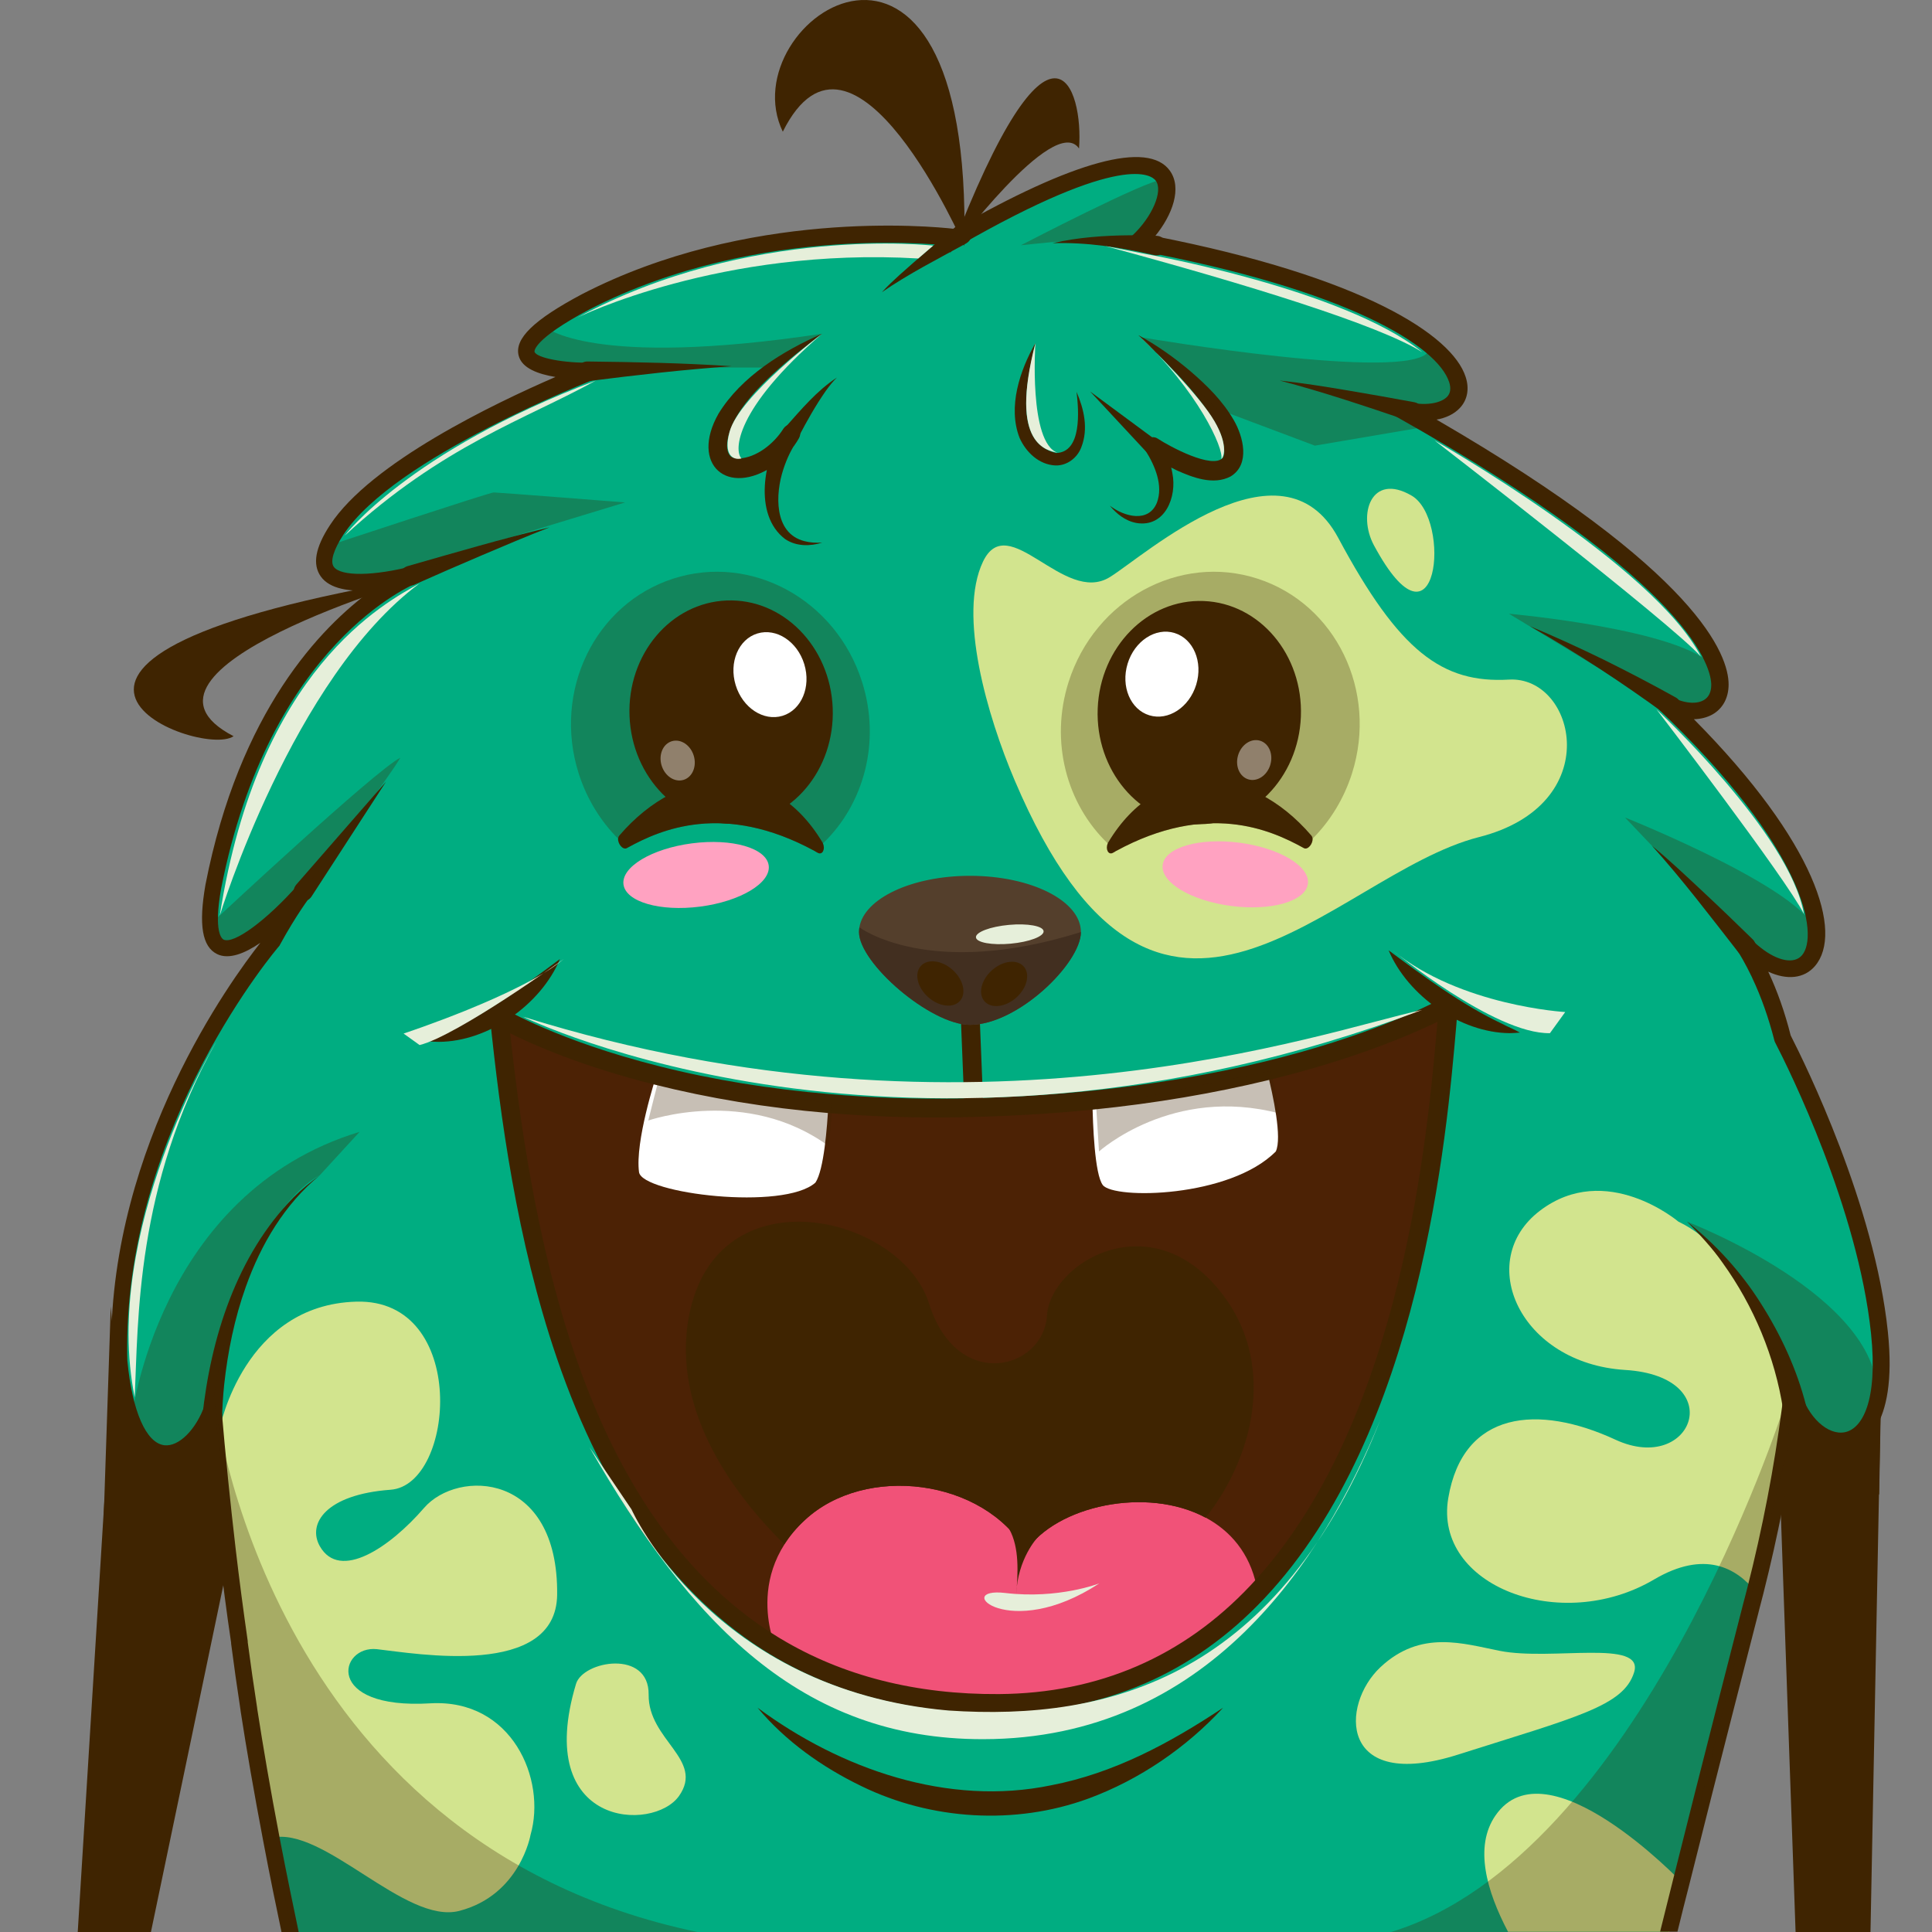 <?xml version="1.0" encoding="utf-8"?>
<!-- Generator: Adobe Illustrator 26.1.0, SVG Export Plug-In . SVG Version: 6.00 Build 0)  -->
<svg version="1.1" id="Слой_1" xmlns="http://www.w3.org/2000/svg" xmlns:xlink="http://www.w3.org/1999/xlink" x="0px" y="0px"
	 viewBox="0 0 1024 1024" style="enable-background:new 0 0 1024 1024;" xml:space="preserve">
<rect x="0" y="0" width="1024" height="1024" fill="#808080" stroke="none"/>
<style type="text/css">
	.st0{fill:#00AD81;}
	.st1{fill:#3F2401;}
	.st2{opacity:0.29;fill:#3F2401;}
	.st3{fill:#E6EFDA;}
	.st4{fill:#D2E48E;}
	.st5{fill:#543F2C;}
	.st6{fill:#422F20;}
	.st7{fill:#4C2205;}
	.st8{fill:#FFFFFF;}
	.st9{fill:#F15278;}
	.st10{opacity:0.42;fill:#FFFFFF;}
	.st11{fill:#FFA2C1;}
</style>
<g>
	<path class="st0" d="M63.1,714.1c0,2.4,0,4.8,0.1,7.3c6.3,67.9,39.3,54.5,49.7,24.5c1.9,22.6,4.4,48.4,7.6,75.5
		c1.9,16,4,32.4,6.4,49v0.3c1.5,11.6,3.2,23.5,5,35.3c0,0,0,0,0,0c3.7,23.8,7.9,47.4,11.9,68.3c3.8,19.6,7.3,36.8,10,49.7h730.6
		c2-7.9,4.2-16.9,6.6-26.6c14.9-59.6,36.5-143.5,36.5-143.5c0.9-3.4,1.8-6.9,2.7-10.5c7-27.7,13.9-60.6,18.6-96.8
		c0.3-2.7,0.7-5.3,1-8c10,34.6,53.8,42.2,46.1-32c-7-67.2-44.3-142.3-51.3-155.9c-2.9-11.5-6.8-23-12-34c-0.2-0.4-0.4-0.8-0.5-1.1
		c-2.9-5.9-6-11.6-9.7-17c2.6,2.8,5.2,5.3,7.7,7.3c37.3,29.6,64.4-26.6-48.7-133.7c35.7,22.2,81.4-31.2-139.6-155.2
		c50.3,13.5,61.9-51.2-138.8-88.6c25.6-23.8,33-76.5-96.6-2.1c0,0-102.9-14.3-196.3,33.9c-73,38.8,3.6,36.7,3.6,36.7
		S206.5,238,178.3,281c-27.2,41.6,37.9,24.5,42.1,23.4c-4.8,1.9-81.7,33.8-107.4,165.5c-12.3,70,44.3,6.6,48.5,1.8
		c-1.3,1.7-8.3,11.1-16.9,26.7C144.6,498.4,63.1,592.4,63.1,714.1z"/>
	<path class="st1" d="M311.3,191.6c25.5,0.3,51,0.8,76.5,2.5c-25.4,1.8-50.7,4.7-75.9,7.9C304.6,202.6,304,191.8,311.3,191.6
		L311.3,191.6z"/>
	<path class="st1" d="M215.9,300.1c12.5-3.6,25.1-7.2,37.6-10.7c12.6-3.5,25.1-6.9,37.8-9.9c-12.1,4.7-24.1,9.8-36.1,14.9
		c-12,5.1-23.9,10.3-35.8,15.6C212.6,312.5,209,302.4,215.9,300.1L215.9,300.1z"/>
	<path class="st1" d="M157,468.9l47.6-54.6l-39.5,60.9C161,481.2,152.4,474.6,157,468.9L157,468.9z"/>
	<path class="st1" d="M512.1,129c-15.1,8.3-30.5,16.1-44.7,25.9c2.9-3.2,6.1-6.2,9.3-9.1c9.7-8.7,19.6-17.1,29.7-25.5
		C512.4,115.8,518.6,125.1,512.1,129L512.1,129z"/>
	<path class="st1" d="M611.7,135.2c-17.6-4.1-35.7-6.9-53.9-6.3c13.5-3.1,27.5-4.1,41.4-4.2c4.7,0,9.3,0,14.1,0.3
		c2.9,0.2,5,2.6,4.9,5.5C618.1,133.7,614.9,136,611.7,135.2L611.7,135.2z"/>
	<path class="st1" d="M747,223.2c-22.7-7.7-45.5-15.4-68.7-21.5c12,1.3,23.9,3.2,35.8,5.2c11.9,2,23.7,4.1,35.6,6.3
		c2.8,0.5,4.6,3.2,4.1,6.1C753.2,222.3,749.9,224.2,747,223.2L747,223.2z"/>
	<path class="st1" d="M882.8,378.6c-23.1-16.8-47-32.6-71.9-46.7c13.2,5.5,26.3,11.5,39.2,17.8c12.9,6.4,25.6,13,38.3,20.1
		C894.5,373.7,888.8,382.7,882.8,378.6L882.8,378.6z"/>
	<path class="st1" d="M921.4,504.8c-14.9-19.1-29.6-38.5-45.8-56.5c9.4,7.7,18.2,16.1,27.1,24.4c8.9,8.3,17.6,16.7,26.3,25.2
		c2.1,2,2.1,5.3,0.1,7.4C927,507.5,923.3,507.3,921.4,504.8L921.4,504.8z"/>
	<path class="st0" d="M435.7,176.9c0,0-47.5,26-54.4,53.1s25.1,21.4,37.8,0c-15.5,21.9-16,63.5,16.6,57.7
		c32.6-5.8,31.7-64.6,31.7-64.6S470.6,138.8,435.7,176.9z"/>
	<path class="st1" d="M435.7,176.9c-9.2,6.9-18.1,14-26.3,21.6c-7.9,7.4-15.8,15.7-20.6,25.2c-2.3,4.8-5.5,13.9-1.6,18.1
		c0.9,0.8,2.5,1.3,4.5,1.2c9.1-0.4,18.4-7.7,23.4-15.6c0,0,8.1,5.3,8.1,5.3c-3.5,4.7-6.1,10.2-8,16c-4.3,13-5.2,33.9,11.1,38.1
		c3,0.8,6.2,1,9.5,0.8c-6.4,2-13.8,2.1-19.7-1.9c-17-12.9-11.3-43-0.8-58.6c3.5-5,11.1-0.3,8.2,5.1c-3.2,5.7-7.7,10.6-13,14.4
		c-25,17.2-44.9-0.5-29.7-27.3C392.9,199.5,415,186,435.7,176.9L435.7,176.9z"/>
	<path class="st0" d="M603.3,177.6c0,0,43.6,31.2,49.7,55.2s-18.7,19-41.7,3.6c17.9,30.2-2.6,50.7-23,31.5
		c-20.4-19.2-16.8-73.7-16.8-73.7L603.3,177.6z"/>
	<path class="st1" d="M603.3,177.6c9.9,5.4,19.1,11.9,27.7,19.2c8.8,7.6,17,15.6,23,26c4.9,8.5,8.8,23.3-1.7,29.7
		c-9.2,4.9-20.3,0.5-28.6-3.2c-5.3-2.5-10.3-5.6-15-8.9l6.6-6.3c2.8,5.2,5.1,10.8,6.1,16.8c2.5,12.4-3.9,28.8-19,26.3
		c-6.1-1.1-10.7-5-14.2-9.2c7.7,5.9,20.6,9.3,25-1.6c3.4-9.1-1-19.5-6-27.5c-2.7-4.3,2.5-9.2,6.6-6.3c6.1,4,28.8,16.3,34.4,10
		c1.2-2.4,0.6-5.4,0-8.6c-1.1-4.7-3.6-9.4-6.4-13.6C631.1,204.3,617.1,191.1,603.3,177.6L603.3,177.6z"/>
	<path class="st2" d="M288.8,173.2c0,0,23.8,22.2,146.9,3.7c-13.7,9.1-26.8,17.9-26.8,17.9h-30.8c0,0-81.8,3.1-81.4,2
		C297.1,195.6,259.5,193.2,288.8,173.2z"/>
	<path class="st2" d="M174.8,289c0,0,84.7-28,86.9-28s69.6,5.3,69.6,5.3L256.7,289c0,0-54.6,24.4-69.3,19.5S173,291.9,174.8,289z"/>
	<path class="st2" d="M541.1,130c0,0,67.7-35.2,74.8-34.6s1.9,21.8-10.3,30.4C583.2,125.2,541.1,130,541.1,130z"/>
	<path class="st2" d="M605.6,178.9c0,0,141.5,24.1,151.6,7.3c19,10.6,16.8,22.2,12.7,27.7c-4.1,5.5-16,12.6-16,12.6l-57,9.7
		l-52.4-19.7L605.6,178.9z"/>
	<path class="st2" d="M799.8,325.3l89.6,54.3c0,0,27.5,1.1,18.7-26.2C891.9,333.5,799.8,325.3,799.8,325.3z"/>
	<path class="st2" d="M861.3,433.3l69,72.5c0,0,27.8,20.6,32.3-9.6C963.9,474.3,861.3,433.3,861.3,433.3z"/>
	<path class="st2" d="M113.3,488.2c0,0,85.3-79.7,98.9-86.6c-7.5,12.7-45.2,62.8-45.2,62.8s-30.9,32.5-33,32.9
		C131.8,497.7,105.6,507.4,113.3,488.2z"/>
	<path class="st3" d="M116.5,485.2c0,0,38.7-126.2,105.9-176C204.1,319.5,136.9,354.4,116.5,485.2z"/>
	<path class="st3" d="M306.1,168.3c0,0,75.9-37.5,180.6-31.3c7.9-6.8,7.9-6.8,7.9-6.8S397.7,118.9,306.1,168.3z"/>
	<path class="st3" d="M585.8,130.4l21.8,4.3c0,0,104.6,18.5,146.3,52C730.6,172.1,660.1,150.5,585.8,130.4z"/>
	<path class="st1" d="M416.3,226.4c8.4-9.4,16.7-19.4,27.3-26.3c-2.3,2.2-4.1,4.6-6,7.2c-5.3,7.6-9.9,15.8-14.2,24
		C420.3,236.8,412.4,231.5,416.3,226.4L416.3,226.4z"/>
	<path class="st2" d="M663.1,681.3c-3.2,5.9-11.1,15.3-30.3,23.7c-59.9-56.9-98.2-16.7-98.2-16.7s-14.1-33.2-65.5-29
		c-42.2,3.4-59.1,34-63.8,44.9c-2.2-10.3-3.4-27.8,7.6-45c2.7-4.3,6.2-8.6,10.7-12.7c32.1-30.1,95-22,117.3,16.3
		c16.1-24,64-34.5,95.3-17.7C649.2,652.1,659.4,663.8,663.1,681.3z"/>
	<path class="st4" d="M948.9,746.6c-4.7,36.1-11.6,69.1-18.6,96.8c-9.9-12.3-26.8-22-53.5-6.3c-49.5,29.3-117,3.5-109.2-43
		c7.8-46.5,47.7-50,88.7-31c41,18.9,60.6-33.6,5-37c-55.6-3.5-80.1-57.7-45.1-84.4c35.1-26.7,73.4,5.8,73.4,5.8
		C922.9,663.4,940.2,709.5,948.9,746.6z"/>
	<path class="st4" d="M537.8,413.6c-14.5-34.1-30.2-87.8-16.8-115.9s42.9,23.2,67.2,8.2c18.9-11.7,91.1-76.8,121.1-20.8
		c32.4,60.5,55.2,77.1,90.5,75.1c35.3-2,51.9,66.3-16,83.5C705.8,463.6,614.5,594.2,537.8,413.6z"/>
	<g>
		<path class="st1" d="M516.1,590.1c-2.7,0-4.9-2.1-5-4.8l-2-49.8c-0.1-2.8,2-5.1,4.8-5.2c2.8-0.1,5.1,2,5.2,4.8l2,49.8
			c0.1,2.8-2,5.1-4.8,5.2C516.2,590.1,516.1,590.1,516.1,590.1z"/>
		<g>
			<path class="st5" d="M572.9,494c0,16.5-33.4,49.2-58.8,49.2c-20.9,0-58.8-32.7-58.8-49.2c0-0.8,0.1-1.7,0.2-2.5
				c2.5-15.3,27.8-27.3,58.6-27.3C546.6,464.2,572.9,477.5,572.9,494z"/>
			<path class="st6" d="M572.9,494c0,16.5-33.4,49.2-58.8,49.2c-20.9,0-58.8-32.7-58.8-49.2c0-0.8,0.1-1.7,0.2-2.5l0,0
				C455.5,491.5,492.2,519.4,572.9,494z"/>
			
				<ellipse transform="matrix(0.746 -0.666 0.666 0.746 -212.063 486.98)" class="st1" cx="532.2" cy="521.4" rx="13.9" ry="9.7"/>
			
				<ellipse transform="matrix(0.666 -0.746 0.746 0.666 -222.491 545.817)" class="st1" cx="498.4" cy="521.4" rx="9.7" ry="13.9"/>
		</g>
		<g>
			<g>
				<path class="st7" d="M767.7,533.1c-4.2,45.2-14.1,218.1-101.2,310.6c-33.1,35.2-77.5,58.7-136.9,59.2
					c-47.8,0.4-86.7-11-118.6-30.2l0,0c-111.9-67.7-136-233.4-146.5-333.8c0,0,28.5,17.2,83.5,31.1c25,6.3,55.4,11.9,91.2,15
					c21,1.8,43.8,2.7,68.5,2.3c25.7-0.4,49.5-1.9,71.4-4.1c36-3.7,66.8-9.3,92.5-15.6C726.4,554,758.1,537.9,767.7,533.1z"/>
				<path class="st8" d="M439.1,584.9c-0.7,12.7-2.4,35.2-6.9,41.9c-16.7,15-91.7,5.9-93.5-5.5c-2.2-16.2,8.9-50.4,9.2-51.3
					C373,576.2,403.4,581.8,439.1,584.9z"/>
				<path class="st8" d="M676.2,610.3c-24.4,24.6-85.8,25.5-91.7,17.8c-4.3-5.7-5.3-31.8-5.5-45c36-3.7,66.8-9.3,92.5-15.6
					C674.9,581,679.6,603.2,676.2,610.3z"/>
				<path class="st9" d="M666.5,843.7c-33.1,35.2-77.4,58.7-136.9,59.2c-47.8,0.4-86.7-11-118.6-30.2l0,0l0-0.1c0,0-1.6-3.5-2.8-9.1
					c-2.2-10.3-3.4-27.8,7.6-45c2.7-4.3,6.2-8.6,10.7-12.7c32.1-30.1,95-22,117.3,16.3c16.1-24,64-34.5,95.3-17.7
					c13,7,23.2,18.7,26.9,36.2C666.1,841.6,666.3,842.6,666.5,843.7z"/>
				<path class="st1" d="M639,804.4c-31.2-16.8-79.2-6.3-95.3,17.7c-22.3-38.3-85.2-46.4-117.3-16.3c-4.4,4.1-7.9,8.4-10.7,12.7
					c-24.5-24.1-60.4-69.5-50.5-121.1c14.7-76.7,112.4-53.6,127.2-6.5c14.8,47.1,60.6,35.1,62.5,6.5c1.8-28.7,57.7-61.9,95.3-8.3
					C675.5,725.3,664.3,772.5,639,804.4z"/>
				<path class="st1" d="M527.4,907.9c-45,0-84.9-10.4-118.9-30.9c-0.1,0-0.1-0.1-0.2-0.1c-49.8-30.2-87.9-83.1-113.2-157.2
					c-21.3-62.3-30.1-129.1-35.4-180.3c-0.2-1.9,0.7-3.7,2.3-4.7c1.6-1,3.6-1.1,5.2-0.1c0.3,0.2,28.6,17,82.1,30.5
					c28.4,7.2,58.8,12.1,90.4,14.8c22.1,1.9,45,2.7,68,2.3c24.3-0.4,48.2-1.8,71-4.1c32.2-3.3,63.1-8.5,91.8-15.5
					c53.8-13.1,84.7-28.7,94.8-33.8l0.3-0.2c1.6-0.8,3.5-0.7,5,0.4c1.5,1,2.3,2.8,2.1,4.6c-0.3,2.7-0.5,5.9-0.8,9.5
					c-5.1,59-18.7,215.9-101.7,304c-37.6,39.9-84.8,60.3-140.5,60.8C528.9,907.9,528.1,907.9,527.4,907.9z M413.7,868.5
					c32.9,19.8,71.9,29.7,115.8,29.4c52.8-0.4,97.7-19.8,133.3-57.6c80.6-85.6,94-239.9,99-298c0-0.2,0-0.5,0.1-0.7
					c-14.8,7.1-44.2,19.8-89.3,30.8c-29.2,7.1-60.5,12.4-93.1,15.7c-23.1,2.3-47.2,3.7-71.8,4.1c-23.3,0.4-46.5-0.4-69-2.3
					c-32.1-2.7-63-7.8-92-15.1c-38.5-9.7-64-21-76.3-27.1c13,118.8,41.9,259.5,143.1,320.7C413.6,868.4,413.7,868.5,413.7,868.5z"/>
				<path class="st1" d="M736,503.7c18.8,14,38.9,28.9,60.1,38.9c3.1,1.7,6.4,2.9,9.5,4.7c-1.8,0.2-3.6,0.2-5.4,0.3
					C774.1,547.4,746.2,527.9,736,503.7L736,503.7z"/>
				<path class="st1" d="M296.8,508.3c-10.1,24.2-38,43.8-64.2,43.9c-1.8,0-3.6-0.1-5.4-0.3c3.1-1.8,6.4-3,9.5-4.7
					C257.8,537.2,278,522.3,296.8,508.3L296.8,508.3z"/>
				<path class="st1" d="M550,814.8c0,0-10.7,11.2-11.4,30.4c1-11.6,1.7-25-3.6-34.6C541.1,808.3,550,814.8,550,814.8z"/>
			</g>
			<path class="st3" d="M312.4,767l22.3,33c0,0,42.4,95.5,167.9,106.6c86.2,5.8,175.5-18.2,229.1-154.3
				c-30.7,75.1-91.8,169.4-210.6,169.5C424.3,922,365.6,859.7,312.4,767z"/>
			<path class="st3" d="M277.3,538.9c0,0,201.9,99.6,476.4-3.6C703.6,545.9,517.1,613.7,277.3,538.9z"/>
			<path class="st3" d="M738.1,503.7c0,0,54,44.5,83.4,43.9c8.1-11.2,8.1-11.2,8.1-11.2S774,533.2,738.1,503.7z"/>
			<path class="st3" d="M298.8,508.3c0,0-56.3,40.6-76.4,45.6c-8.5-6.1-8.5-6.1-8.5-6.1S276.3,527.3,298.8,508.3z"/>
		</g>
		
			<ellipse transform="matrix(0.996 -9.139698e-02 9.139698e-02 0.996 -43.011 50.975)" class="st3" cx="535.1" cy="495.1" rx="18" ry="5"/>
		<path class="st2" d="M582.5,610.3c0,0,38.9-35.2,95.8-20.1c-2.8-14.4-4.7-22.7-4.7-22.7L581,586.5L582.5,610.3z"/>
		<path class="st2" d="M343.6,593.9c0,0,52.1-18.3,95.7,13.6c1.5-15.4,1.9-22.7,1.9-22.7L348.9,573C348.9,573,344,592,343.6,593.9z"
			/>
		<path class="st1" d="M401.5,905.1c44.2,32.7,101.1,52.5,155.8,41.1c33.1-6.4,62.6-22.2,91-41.1c-19.4,21.1-44.3,38.2-71.5,48.2
			c-38.8,14.2-83.3,11.4-120.2-6.6C435.7,936.6,416.4,922.9,401.5,905.1L401.5,905.1z"/>
	</g>
	<path class="st1" d="M541.1,173.2"/>
	<path class="st1" d="M609.7,241.8l-31.9-34.3l37.6,27.8C620.2,239.3,614.1,246.2,609.7,241.8L609.7,241.8z"/>
	<path class="st1" d="M548.8,181.8c-4,17.4-12.7,52.7,10.9,58.3c13.8-0.3,12.1-22.4,10.9-32.4c3.9,9.1,6.4,19.5,2.5,29.4
		c-2.1,5.6-7.6,9.8-13.7,9.6c-8.7-0.4-15.6-7-19-14.6C534,215.7,540.6,196.2,548.8,181.8L548.8,181.8z"/>
	<path class="st3" d="M435.7,176.9c0,0-43.8,33-49,51.9c-3.3,12,1.5,15.3,6.3,14.2C389.1,239.1,389.1,217.1,435.7,176.9z"/>
	<path class="st3" d="M603.3,177.6c0,0,25.6,24.5,37.1,40.6c10.1,14.1,9.2,23,6.9,25.1C648.9,238,634.8,206.9,603.3,177.6z"/>
	<path class="st3" d="M548.8,181.8c0,0-3.7,52.9,11.8,58.2C555.6,238.7,534.5,236.8,548.8,181.8z"/>
	<path class="st3" d="M582.7,839.2c0,0-21.6,8.5-50,5.1C504.3,841,534.6,870.8,582.7,839.2z"/>
	<path class="st1" d="M224.3,306.1c0,0-168.7,48.8-100.5,84.1C105.8,402.8-31.5,348.6,224.3,306.1z"/>
	<path class="st1" d="M503.5,134.2c0,0,55.2-74.7,68.4-55.5C574.4,47.6,557.9-7.9,503.5,134.2z"/>
	<g>
		<path class="st2" d="M566.4,361.4c-10.1,31.7-1,64.8,20.7,85.6c1.4,1.4,3,2.7,4.5,4c48.2-26.2,81.8-11.2,98.9-1.8
			c1.8-1.5,3.5-3.1,5.2-4.7c9.3-9.3,16.6-21.1,20.9-34.6c13.8-43.6-8.6-89.8-50.1-103.2C625.1,293.3,580.3,317.8,566.4,361.4z"/>
		<g>
			
				<ellipse transform="matrix(3.895266e-02 -0.999 0.999 3.895266e-02 233.763 998.15)" class="st1" cx="635.8" cy="377.5" rx="59.2" ry="53.9"/>
			<path class="st1" d="M589.9,452c0.6-0.3,1.1-0.6,1.7-1c48.2-26.2,81.8-11.2,98.9-1.8c0.2,0.1,0.3,0.2,0.5,0.3
				c2.2,1.2,4.9-2.3,4.7-5c-0.1-0.7-0.3-1.2-0.7-1.7c-32.9-38.3-81-40.6-107.5,3.5c-0.2,0.2-0.3,0.5-0.4,0.8
				C585.8,450.1,587.5,453.4,589.9,452z"/>
			
				<ellipse transform="matrix(0.292 -0.957 0.957 0.292 93.987 841.955)" class="st8" cx="615.5" cy="357.5" rx="22.8" ry="19"/>
			
				<ellipse transform="matrix(0.292 -0.957 0.957 0.292 85.078 920.988)" class="st10" cx="664.4" cy="403" rx="10.7" ry="8.9"/>
		</g>
		
			<ellipse transform="matrix(0.129 -0.992 0.992 0.129 110.406 1052.878)" class="st11" cx="654.5" cy="463.6" rx="16.9" ry="38.8"/>
	</g>
	<g>
		<path class="st2" d="M456.9,361.4c10.1,31.7,1,64.8-20.7,85.6c-1.4,1.4-2.9,2.7-4.5,4c-48.2-26.2-81.8-11.2-98.9-1.8
			c-1.8-1.5-3.5-3.1-5.2-4.7c-9.3-9.3-16.6-21.1-20.9-34.6c-13.8-43.6,8.6-89.8,50.1-103.2C398.2,293.3,443.1,317.8,456.9,361.4z"/>
		<g>
			
				<ellipse transform="matrix(0.999 -3.895266e-02 3.895266e-02 0.999 -14.412 15.383)" class="st1" cx="387.6" cy="377.5" rx="53.9" ry="59.2"/>
			<path class="st1" d="M433.4,452c-0.6-0.3-1.1-0.6-1.7-1c-48.2-26.2-81.8-11.2-98.9-1.8c-0.2,0.1-0.3,0.2-0.5,0.3
				c-2.2,1.2-4.9-2.3-4.7-5c0.1-0.7,0.3-1.2,0.7-1.7c32.9-38.3,81-40.6,107.5,3.5c0.2,0.2,0.3,0.5,0.4,0.8
				C437.5,450.1,435.9,453.4,433.4,452z"/>
			
				<ellipse transform="matrix(0.957 -0.292 0.292 0.957 -86.555 134.525)" class="st8" cx="407.8" cy="357.5" rx="19" ry="22.8"/>
			
				<ellipse transform="matrix(0.957 -0.292 0.292 0.957 -101.965 122.237)" class="st10" cx="358.9" cy="403" rx="8.9" ry="10.7"/>
		</g>
		
			<ellipse transform="matrix(0.992 -0.129 0.129 0.992 -56.71 51.436)" class="st11" cx="368.8" cy="463.6" rx="38.8" ry="16.9"/>
	</g>
	<path class="st1" d="M107.2,751.3c4.4-42.2,18.3-86,48.4-116.7c4.3-4.3,9-8.1,13.8-11.6c-18.5,15.2-31.1,36.5-39.1,59
		c-6,16.8-9.6,34.4-11.5,52.1c-0.6,5.9-1,12-1.1,17.7C117.5,759,106.9,758.6,107.2,751.3L107.2,751.3z"/>
	<path class="st1" d="M945.1,747.2c-4.3-28-15.6-55-32.1-77.9c-5.5-7.9-12.1-14.9-18.8-21.8c15.2,12,28.6,26.7,39,43.2
		c10.7,16.8,19.2,35.1,24.1,54.5C957.2,745.2,945.1,747.2,945.1,747.2L945.1,747.2z"/>
	<path class="st1" d="M511.1,130.4c0,0-59-135.2-96.2-60.6C386.3,10.5,515.6-76.6,511.1,130.4z"/>
	<path class="st4" d="M795,875c-19.4-3.8-41.9-11.4-63.3,8.6s-22,66.4,41,46.4s87.8-25.7,93.4-43.6S822.4,880.4,795,875z"/>
	<path class="st4" d="M305.3,892.5c3.7-12.3,38.8-18.4,38.5,5.7s29.7,34.4,16.1,53.7S282.4,968.7,305.3,892.5z"/>
	<path class="st4" d="M728.2,289c-8.8-16.4-1.4-38.8,20-26.3C769.6,275.2,762.2,352.2,728.2,289z"/>
	<path class="st2" d="M69.6,752.4c0,0,13.7-119.9,121-152.5C169.4,623,169.4,623,169.4,623s-43.2,18.8-57.5,128
		C96.7,773.9,75.4,777.3,69.6,752.4z"/>
	<path class="st2" d="M894.1,647.5c0,0,104.5,39.9,100.9,94.7c-8.1,28.8-33,27.2-45.2-3.5C937.7,707.9,919.7,670.2,894.1,647.5z"/>
	<path class="st3" d="M760.3,233.4c0,0,116.6,66.2,141.2,114.6C885.9,330.4,760.3,233.4,760.3,233.4z"/>
	<path class="st3" d="M878,376c0,0,70.8,65.8,78.1,108.4C946.7,465.7,878,376,878,376z"/>
	<path class="st3" d="M114.6,552.2c0,0-61,100.9-43.2,188.4C73.3,700.5,71.8,628.2,114.6,552.2z"/>
	<path class="st3" d="M182.7,283.9c0,0,33.5-44.5,133.1-82.2C278.8,222.2,234.7,236,182.7,283.9z"/>
	<path class="st1" d="M58.7,692.5L54,833.3c0,0,31.4,31.9,37.4,37.3c29.8-44,29.8-44,29.8-44l-9.3-75.6
		C111.9,751,68.2,817.9,58.7,692.5z"/>
	<path class="st1" d="M997.2,727.7l-1.2,64.2c-13.6,17.9-25,29.7-35.4,41.4c-0.9-23.9-17.2-50-17.2-50s-8.6-54.1,29.6-17.9
		c10.7,0.9,16.9-7.3,20.5-18C995.4,741.2,996.5,734.2,997.2,727.7z"/>
	<path class="st4" d="M199.8,874.1c20.7,2.3,95,15.6,95.5-28.9c0.7-65.2-52.7-66.7-70.6-45.9c-18,20.8-44.6,38.9-55.2,20.2
		c-6.7-11.9,3.2-27.4,37.5-29.9c34.3-2.5,41.5-101.3-18.1-99.7c-59.6,1.6-72.4,67-72.4,67L131.1,898c0.4,2.3,0.7,4.6,1.1,6.8l0,0
		c0,0-0.1,0.4-0.2,1c0,0,0,0,0,0c3.7,23.8,7.9,47.4,11.9,68.3c27.5-6.6,70.9,46.2,99.6,38.7c32.2-8.4,37.7-40.3,37.7-40.3
		c8.5-29.5-9.9-72.2-53.1-69.7C171.4,906.2,179.7,871.9,199.8,874.1z"/>
	<polygon class="st1" points="80,1024 121.2,826.6 55.3,795.8 41.2,1024 	"/>
	<path class="st1" d="M991.4,1024l4.5-232.2l1.2-64.2l0.5-24.7c-0.1,4.3-0.8,26.3-4.3,44.3c-2.3,12.2-5.9,22.5-11.5,24.3
		c-14.6,4.7-38.6,11.7-38.6,11.7l8.5,240.8H991.4z"/>
	<path class="st4" d="M884.6,1024c4.8-9.8,7.7-19.2,6.5-26.6c0,0-71.3-74.7-98.5-35.1c-11.3,16.4-4.8,39.8,6.7,61.6H884.6z"/>
	<path class="st1" d="M58.7,721.5c0,0.1,0,0.2,0,0.3c4.1,43.7,18.9,52,27.4,53c8.4,1.1,17.1-4.1,23.7-13.2c1.9,20.7,4,40.9,6.3,60.3
		c1.9,16.3,4,32.7,6.4,48.8c0,0.2,0,0.4,0,0.5c1.5,11.6,3.2,23.5,5,35.3c0,0.1,0,0.1,0,0.2c3.2,20.8,7.1,43.2,11.9,68.5
		c3.7,19.6,7.2,36.5,9.8,48.8h9.1c-2.6-12.5-6.3-30.1-10.2-50.5c-4.8-25.1-8.6-47.4-11.8-68c0-0.1,0-0.1,0-0.2
		c-1.8-11.7-3.5-23.4-5-34.9v0c0-0.2,0-0.4,0-0.6c-2.3-16.1-4.5-32.6-6.4-48.9c-2.8-24-5.4-49.4-7.6-75.3c-0.2-2.1-1.8-3.8-3.9-4.1
		c-2.1-0.3-4.1,1-4.8,3c-4.6,13.2-13.8,22.4-21.5,21.5c-9.7-1.2-17-18-19.6-44.8c-0.1-2.3-0.1-4.7-0.1-7
		c0-118.5,79.7-211.8,80.5-212.7c0.2-0.2,0.4-0.5,0.5-0.8c8.7-15.9,15.7-25.1,16.5-26.1c1.5-1.9,1.2-4.7-0.7-6.2
		c-1.8-1.6-4.6-1.3-6.2,0.5c-16.7,18.9-34.1,31.7-39.5,29.1c-0.9-0.5-5.4-3.9-1.3-27C142.7,340.9,218.8,309.8,222,308.5
		c2.2-0.9,3.3-3.3,2.6-5.6c-0.7-2.3-3.1-3.6-5.4-3c-21.2,5.5-38.6,5.7-42.3,0.5c-2-2.8-0.1-9,5.1-17c27-41.3,132.5-82.1,133.5-82.5
		c2-0.8,3.2-2.9,2.8-5.1c-0.4-2.1-2.3-3.8-4.5-3.6c-14.5,0.4-29.7-2.5-30.5-5.8c0-0.1-1.2-6.3,29.1-22.4
		c91-46.9,192.6-33.6,193.6-33.5c1,0.1,2-0.1,2.8-0.5c86.4-49.6,101.6-37.2,103.8-34.2c4,5.5-2,19.3-12.5,29.1
		c-1.2,1.2-1.7,2.9-1.3,4.5s1.8,2.9,3.5,3.2c112.4,21,159.6,50.8,165.8,70c1,3.2,0.7,5.8-1.1,7.7c-3,3.1-11,5.6-23.9,2.1
		c-2.2-0.6-4.4,0.6-5.3,2.7c-0.8,2.1,0,4.5,2,5.6C898.9,310.1,907,354.9,907,363c0,3.9-1.4,6.6-4,8.1c-4.5,2.6-12.2,1.4-19.1-2.9
		c-2-1.2-4.5-0.7-5.9,1.1c-1.4,1.8-1.2,4.4,0.5,6c78.7,74.5,85.6,120.5,76.6,131c-4.1,4.8-12.8,3.2-22-4.1c-2.3-1.8-4.8-4.1-7.2-6.8
		c-1.6-1.7-4.2-1.9-6-0.5c-1.8,1.5-2.2,4.1-0.9,6c3.4,5.1,6.4,10.5,9.3,16.5l0.2,0.4c0.1,0.2,0.2,0.3,0.2,0.5c0,0.1,0.1,0.1,0.1,0.2
		c4.7,9.9,8.6,21,11.7,33.1c0.1,0.3,0.2,0.7,0.4,1c7.3,14.1,43.9,88,50.8,154.3c3.7,35.7-4.7,50.4-13.9,52.2
		c-9,1.8-19.6-8-23.6-21.9c-0.6-2-2.5-3.4-4.6-3.2c-2.1,0.2-3.8,1.8-4.1,3.9l-1,8c-4.1,31.7-10.3,64.1-18.5,96.2
		c-0.7,2.9-1.5,5.7-2.2,8.4l-0.5,2c-0.2,0.8-21.8,84.6-36.5,143.6c-2.5,9.9-4.8,19.2-6.8,27.3c0,0.1-0.1,0.3-0.1,0.4h9.2
		c1.9-7.7,4-16.3,6.4-25.5c14.7-58.9,36.3-142.7,36.5-143.5l0.5-2c0.7-2.8,1.5-5.6,2.2-8.5c7.6-30.2,13.6-60.5,17.8-90.4
		c7.1,10.1,17.4,15.8,27.1,13.9c6.3-1.2,26.5-9.4,21-62c-7-67.1-43.6-141.5-51.5-157c-3.1-12.3-7.1-23.6-11.9-33.8
		c9.9,4.6,19.1,3.7,24.8-3c15-17.6,0.6-65.4-64.2-130.8c3.6-0.1,6.9-0.9,9.8-2.5c5.5-3.1,8.6-8.8,8.6-15.9
		c0-15.5-15.5-59.6-154.8-140.4c5.1-0.9,9.4-3,12.3-6.1c4.1-4.3,5.2-10.3,3.1-16.6c-7.1-22-54.2-52.9-164.6-74.5
		c9.2-11.2,14.5-25.6,7.8-34.8c-11.5-15.9-51-5.2-114.1,30.9c-13.3-1.5-110-10.5-197.4,34.6c-25.6,13.6-35.9,23.6-33.6,32.6
		c1.7,6.7,10.4,9.8,19.5,11.3c-32.3,14-97.8,45.3-119.5,78.5c-7.8,11.9-9.4,20.8-4.9,27.2c4.8,6.8,15.6,8.2,26.9,7.4
		c-26.7,19.4-70,63.9-88,156c-3.7,21.2-1.8,32.9,6.2,36.8c6.2,3,14.6-0.3,22.9-6c-15.8,20.1-79.1,107-79.1,214.3
		C58.6,716.6,58.6,719,58.7,721.5z"/>
	<path class="st2" d="M369.6,1024c-230.4-48.2-256.2-283.7-256.2-283.7c6.9,85.4,33.9,243.7,40.8,283.7H369.6z"/>
	<path class="st2" d="M884.4,1024l64.4-261.3l-3.8-15.5c0,0-75.8,236.6-207.7,276.8H884.4z"/>
</g>
</svg>
